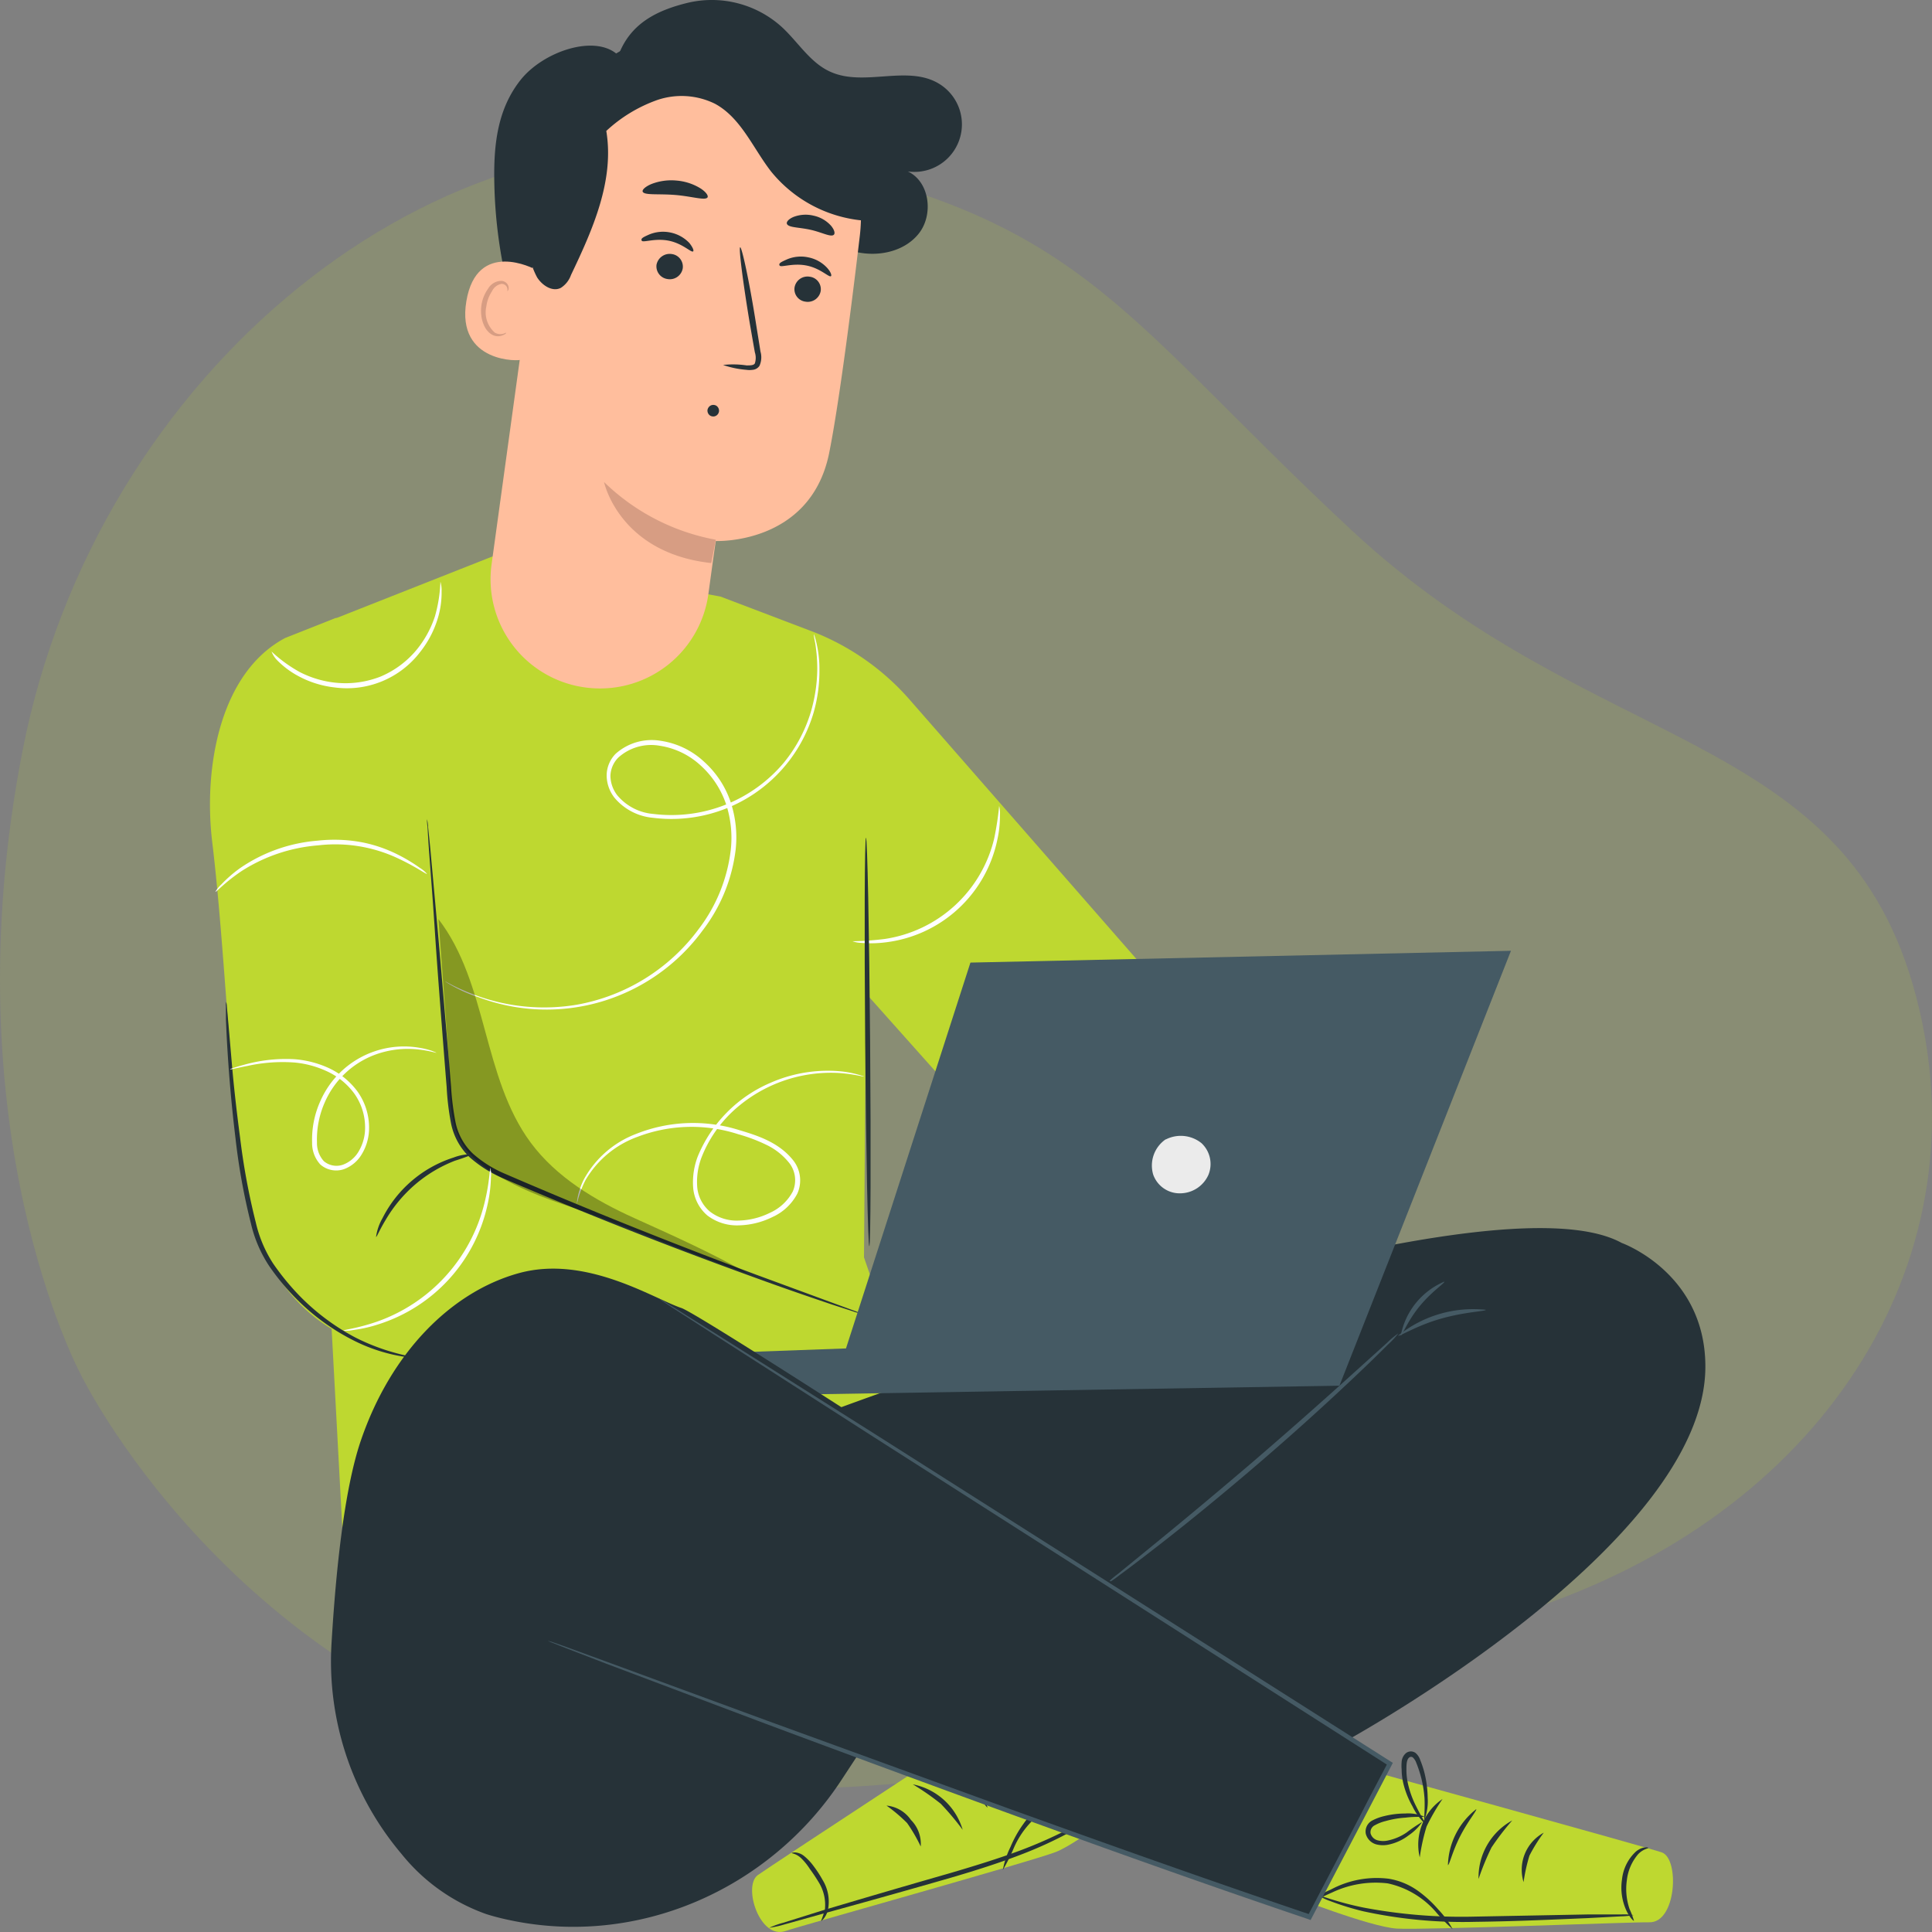 <svg xmlns="http://www.w3.org/2000/svg" fill="none" viewBox="0 0 184 184">
    <rect x="0" y="0" width="184" height="184" fill="#808080" stroke="none"/>
    <g clip-path="url(#a)">
        <path fill="#BED830" d="M7.695 130.911s13.69 28.275 46.135 36.736c32.451 8.46 66.237-4.933 93.907-15.061 27.664-10.129 41.535-34.516 34.415-58.885s-30.641-21.985-53.419-43.194-25.613-30.254-56.341-35.852S9.209 35.323 2.148 71.49c-7.06 36.165 5.547 59.417 5.547 59.417z" class="dynamic-color" opacity=".15"/>
        <path fill="#BED830" d="M100.912 115.293 82.474 94.617l-.189 25.135 5.557 16.122-55.244 9.579-2.341-43.59-3.98-33.445a9.09 9.09 0 0 1 5.695-9.528l15.204-6.003 21.44 3.928 8.618 3.276a23.66 23.66 0 0 1 9.382 6.526l25.933 29.655" class="dynamic-color"/>
        <path fill="#fff" d="M81.188 89.643a27 27 0 0 0 3.112-.223 12.63 12.63 0 0 0 10.386-9.57q.32-1.536.471-3.096c.07.28.096.569.077.857.007.778-.074 1.555-.24 2.316a12.38 12.38 0 0 1-10.642 9.819c-.77.1-1.55.117-2.324.051a2.7 2.7 0 0 1-.84-.154"/>
        <path fill="#263238" d="M82.791 118.68c.129 0 .163-8.713.077-19.45-.085-10.736-.265-19.44-.394-19.44s-.163 8.704-.077 19.449c.085 10.745.266 19.441.394 19.441"/>
        <path fill="#BED830" d="m80.767 125.069-33.376-13.438a7.63 7.63 0 0 1-4.76-6.492l-2.444-32.004s.292-13.619-8.215-14.279L27.16 60.76c-6.252 3.319-7.796 12.426-6.947 19.45 1.21 9.982 1.716 24.114 3.062 32.776 1.115 7.092 5.145 13.326 12.109 15.153l41.112 8.901z" class="dynamic-color"/>
        <path fill="#263238" d="M40.667 78.014q.084.36.103.729c.052.523.129 1.226.215 2.11.171 1.878.411 4.519.703 7.76.291 3.242.617 7.196.995 11.518.086 1.089.18 2.195.274 3.327.066 1.152.21 2.298.429 3.43a5.67 5.67 0 0 0 1.664 2.993 11.2 11.2 0 0 0 3.078 1.921c9.202 3.979 17.683 7.272 23.84 9.579l7.316 2.693 1.99.729q.349.115.677.283a4 4 0 0 1-.712-.197l-2.015-.652c-1.716-.583-4.288-1.449-7.358-2.573a438 438 0 0 1-23.926-9.433 11.7 11.7 0 0 1-3.2-2.007A6.1 6.1 0 0 1 42.958 107a25 25 0 0 1-.42-3.482c-.094-1.14-.18-2.247-.266-3.336-.334-4.288-.643-8.233-.858-11.526s-.428-5.891-.566-7.77c-.06-.857-.102-1.594-.128-2.117a4.4 4.4 0 0 1-.052-.755m-19.124 17.4q.051.21.06.43l.111 1.234c.103 1.14.232 2.676.395 4.545.163 1.87.42 4.194.754 6.715.328 2.73.83 5.437 1.501 8.104a12.2 12.2 0 0 0 1.63 3.867 23.6 23.6 0 0 0 2.495 3.062 21.4 21.4 0 0 0 5.343 4.005 20.2 20.2 0 0 0 5.865 1.921 1.8 1.8 0 0 1-.437 0 10 10 0 0 1-1.235-.163 16.2 16.2 0 0 1-4.34-1.467 20.9 20.9 0 0 1-5.488-3.996 22.7 22.7 0 0 1-2.572-3.113 12.4 12.4 0 0 1-1.716-3.988 61 61 0 0 1-1.483-8.172 141 141 0 0 1-.91-11.303v-1.243a1.4 1.4 0 0 1 .027-.438"/>
        <path fill="#263238" d="M35.814 117.805a4.9 4.9 0 0 1 .608-1.775 11.5 11.5 0 0 1 6.775-5.788 4.8 4.8 0 0 1 1.853-.318q-.843.351-1.716.618a13.1 13.1 0 0 0-3.781 2.255 13.3 13.3 0 0 0-2.822 3.379c-.6.986-.849 1.655-.917 1.629"/>
        <path fill="#fff" d="M42.383 93.467a.8.8 0 0 1 .206.095l.6.317q1.162.572 2.384 1.003c3 1.053 6.22 1.33 9.356.806a18.47 18.47 0 0 0 11.629-7.229 15.36 15.36 0 0 0 3.044-7.564 10.3 10.3 0 0 0-.446-4.287 8.75 8.75 0 0 0-2.401-3.68 7.37 7.37 0 0 0-3.92-1.903 4.67 4.67 0 0 0-3.927 1.106 2.57 2.57 0 0 0-.772 1.775 3.1 3.1 0 0 0 .652 1.835 5 5 0 0 0 3.43 1.776 13.98 13.98 0 0 0 12.46-4.914 14 14 0 0 0 2.522-4.725 15 15 0 0 0 .635-4.022q.014-1.295-.19-2.573a18 18 0 0 1-.12-.66 1.2 1.2 0 0 1 0-.232c.355 1.108.529 2.267.515 3.43a14.4 14.4 0 0 1-.566 4.09 14.115 14.115 0 0 1-15.29 9.974 5.4 5.4 0 0 1-3.67-1.92 3.5 3.5 0 0 1-.738-2.093c0-.78.309-1.53.858-2.084a5.15 5.15 0 0 1 4.287-1.235 7.7 7.7 0 0 1 4.16 2.016 9.04 9.04 0 0 1 2.52 3.867 10.7 10.7 0 0 1 .464 4.46 15.7 15.7 0 0 1-3.147 7.718 18.43 18.43 0 0 1-21.38 6.346 13.3 13.3 0 0 1-3.155-1.493m-21.868-8.532a2.7 2.7 0 0 1 .549-.686 12.3 12.3 0 0 1 1.8-1.57 15.15 15.15 0 0 1 7.384-2.615 14.3 14.3 0 0 1 4.357.18c1.165.242 2.293.64 3.353 1.183a15.4 15.4 0 0 1 2.04 1.235q.378.231.67.566c-.052.069-1.047-.686-2.848-1.518a14 14 0 0 0-7.52-1.2 15.8 15.8 0 0 0-7.256 2.426c-1.655 1.107-2.47 2.059-2.53 1.999m5.343-22.889a13.2 13.2 0 0 0 2.701 1.964 9.6 9.6 0 0 0 3.43 1.012 9.14 9.14 0 0 0 4.289-.6 9 9 0 0 0 3.43-2.573 9.9 9.9 0 0 0 1.715-3.147c.308-1.075.484-2.184.523-3.302q.126.446.112.91a8.4 8.4 0 0 1-.335 2.486 9.6 9.6 0 0 1-1.715 3.31 8.77 8.77 0 0 1-8.147 3.362 9.5 9.5 0 0 1-3.542-1.132 8.3 8.3 0 0 1-1.99-1.526 2.5 2.5 0 0 1-.47-.764m29.088 52.629q.002-.32.069-.634a6.8 6.8 0 0 1 .591-1.716 9.5 9.5 0 0 1 4.991-4.339 14.63 14.63 0 0 1 9.82-.352c1.766.524 3.79 1.175 5.145 2.899a3.08 3.08 0 0 1 .377 3.139 4.97 4.97 0 0 1-2.375 2.238 7.6 7.6 0 0 1-3.165.789 4.64 4.64 0 0 1-3.035-.943 3.9 3.9 0 0 1-1.356-2.753 6.9 6.9 0 0 1 .455-2.89 13 13 0 0 1 6.86-6.964 13.56 13.56 0 0 1 6.57-1.132 9.4 9.4 0 0 1 2.4.506c0 .06-.857-.223-2.418-.334a13.73 13.73 0 0 0-10.187 3.747 12 12 0 0 0-2.873 4.288 6.5 6.5 0 0 0-.42 2.719 3.43 3.43 0 0 0 1.217 2.444 4.17 4.17 0 0 0 2.744.857 7.1 7.1 0 0 0 2.968-.737 4.58 4.58 0 0 0 2.178-2.032 2.67 2.67 0 0 0-.326-2.702 6.2 6.2 0 0 0-2.238-1.766 16 16 0 0 0-2.633-.987 14.43 14.43 0 0 0-9.588.249 9.48 9.48 0 0 0-4.956 4.125 9.2 9.2 0 0 0-.815 2.281m-22.228 12.049c0-.086 1.269-.189 3.199-.858a16 16 0 0 0 10.239-11.354c.489-1.989.472-3.284.557-3.276q.09.447.043.901c-.02.822-.117 1.64-.291 2.444a15.39 15.39 0 0 1-10.446 11.551c-.781.255-1.585.436-2.4.541q-.447.09-.901.051m-10.823-24.878q.192-.107.403-.163c.275-.086.67-.206 1.192-.343a14.7 14.7 0 0 1 4.554-.463 9.6 9.6 0 0 1 3.087.763 7.16 7.16 0 0 1 2.882 2.264 5.92 5.92 0 0 1 1.123 3.894 4.8 4.8 0 0 1-.66 2.092 3.3 3.3 0 0 1-1.715 1.458 2.29 2.29 0 0 1-2.256-.446 3 3 0 0 1-.78-2.075 8.9 8.9 0 0 1 .789-3.971 8.7 8.7 0 0 1 9.433-5.068q.618.096 1.21.3c.265.103.402.163.394.18s-.575-.18-1.63-.309a9 9 0 0 0-4.399.566 8.43 8.43 0 0 0-4.605 4.494 8.7 8.7 0 0 0-.729 3.782 2.57 2.57 0 0 0 .652 1.784 1.86 1.86 0 0 0 1.81.343 2.9 2.9 0 0 0 1.508-1.27 4.4 4.4 0 0 0 .6-1.895 5.57 5.57 0 0 0-1.02-3.619 6.7 6.7 0 0 0-2.701-2.161 9.3 9.3 0 0 0-2.967-.789 15.5 15.5 0 0 0-4.477.318c-1.106.214-1.68.368-1.698.334"/>
        <path fill="#000" d="M71.171 121.253c-3.567-2.016-7.058-3.568-10.788-5.257-3.73-1.69-7.392-3.876-9.836-7.169-4.605-6.209-4.082-15.17-8.79-21.294q.462 6.175.917 12.358c.283 3.773-.291 7.512 2.136 10.076 2.05 2.161 6.045 3.816 8.875 4.751 5.686 1.878 11.81 4.665 17.486 6.535" opacity=".3"/>
        <path fill="#BED830" d="M129.211 168.29s27.931 7.718 29.055 8.13c1.715.592 1.398 6.758-1.218 6.655-1.244-.043-21.439.754-24.012.6s-10.291-3.199-10.291-3.199z" class="dynamic-color"/>
        <path fill="#263238" d="M140.814 178.95a25 25 0 0 1 1.235-3.002 25 25 0 0 1 1.973-2.572 6.18 6.18 0 0 0-3.208 5.565zm-2.916-1.321c.138 0 .421-1.295 1.167-2.753.746-1.457 1.621-2.478 1.526-2.572a7 7 0 0 0-2.693 5.334zm-2.684-.729c.137-.999.355-1.986.652-2.95.438-.909.945-1.784 1.518-2.615a5.24 5.24 0 0 0-2.17 5.565"/>
        <path fill="#263238" d="M135.669 173.29a5 5 0 0 0 .3-2.075 10.3 10.3 0 0 0-.283-2.281 9 9 0 0 0-.42-1.295 1.5 1.5 0 0 0-.446-.686.75.75 0 0 0-.961.051 1.2 1.2 0 0 0-.369.789 4.3 4.3 0 0 0 0 .738c.003.459.061.917.172 1.363.186.748.474 1.467.858 2.135a5.7 5.7 0 0 0 1.252 1.716c.068 0-.403-.695-.961-1.836a9 9 0 0 1-.729-2.075 6 6 0 0 1-.137-1.278c0-.429 0-.96.257-1.166a.276.276 0 0 1 .369 0c.139.137.245.304.309.489q.246.605.42 1.235c.196.711.32 1.441.369 2.178.051 1.201-.077 1.989 0 1.998"/>
        <path fill="#263238" d="M135.635 173.007a3.9 3.9 0 0 0-1.801-.292c-.668 0-1.333.081-1.981.241-.4.09-.786.231-1.149.42a1.184 1.184 0 0 0-.627 1.278 1.42 1.42 0 0 0 1.004 1.003c.411.103.841.103 1.252 0a4.7 4.7 0 0 0 1.818-.858c.508-.34.948-.774 1.295-1.277a14 14 0 0 0-1.484 1.003 4.9 4.9 0 0 1-1.715.746 2.1 2.1 0 0 1-1.038 0 .95.95 0 0 1-.677-.66.73.73 0 0 1 .412-.781 4 4 0 0 1 1.012-.394 9 9 0 0 1 1.886-.326c1.089-.137 1.775-.026 1.793-.103m9.467 6.243q.18-1.283.558-2.521c.392-.766.848-1.498 1.363-2.187a4.02 4.02 0 0 0-1.921 4.708m-19.484 1.295c.338.214.701.387 1.081.514q1.521.578 3.104.961a44.7 44.7 0 0 0 10.668 1.012c4.185-.052 7.958-.24 10.694-.352l3.233-.171a7 7 0 0 0 1.184-.12 5.6 5.6 0 0 0-1.193-.06h-3.233l-10.685.205a50 50 0 0 1-10.591-.857c-2.675-.54-4.228-1.227-4.262-1.132"/>
        <path fill="#263238" d="M124.795 181.179c0 .06.797-.386 2.092-.952a9.67 9.67 0 0 1 5.283-.857 8.4 8.4 0 0 1 4.571 2.71 16 16 0 0 0 1.603 1.646 8.6 8.6 0 0 0-1.363-1.869 11 11 0 0 0-1.853-1.715 6.6 6.6 0 0 0-2.89-1.218 9.25 9.25 0 0 0-5.497 1.038 7.1 7.1 0 0 0-1.946 1.217"/>
        <path fill="#BED830" d="M99.531 160.581s-26.43 17.306-27.374 18.009c-1.423 1.072.206 6.191 2.676 5.308 1.166-.42 23.343-6.595 25.727-7.521s8.807-6.123 8.807-6.123z" class="dynamic-color"/>
        <path fill="#263238" d="M91.684 174.268a6.19 6.19 0 0 0-4.75-4.331c.928.557 1.82 1.176 2.666 1.852q1.12 1.174 2.084 2.479m2.367-2.144a7.01 7.01 0 0 0-4.176-4.288c-.069.12 1.089.858 2.23 1.99 1.14 1.131 1.826 2.366 1.946 2.298m2.384-1.527a4.3 4.3 0 0 0-1.149-2.907 4.3 4.3 0 0 0-2.573-1.715q1.195.933 2.239 2.032a19 19 0 0 1 1.483 2.59"/>
        <path fill="#263238" d="M94.909 167.313c.068 0-.292-.746-.592-1.981a10.8 10.8 0 0 1-.317-2.187 10 10 0 0 1 0-1.304 1.07 1.07 0 0 1 .145-.557.267.267 0 0 1 .36-.086c.3.12.455.635.6 1.047q.19.613.258 1.252a9 9 0 0 1-.068 2.204c-.18 1.252-.43 2.015-.36 2.041a5.6 5.6 0 0 0 .685-1.99 8.2 8.2 0 0 0 .172-2.29 6.5 6.5 0 0 0-.249-1.355 6 6 0 0 0-.257-.694 1.23 1.23 0 0 0-.6-.643.75.75 0 0 0-.927.248 1.53 1.53 0 0 0-.214.789 9.6 9.6 0 0 0 .412 3.619 5 5 0 0 0 .952 1.887"/>
        <path fill="#263238" d="M94.814 167.03c0 .068.652-.241 1.716-.506a9.5 9.5 0 0 1 1.895-.258c.364-.024.73-.001 1.089.069a.75.75 0 0 1 .634.617.95.95 0 0 1-.454.858c-.295.185-.63.297-.978.326a4.8 4.8 0 0 1-1.86-.189 13 13 0 0 0-1.716-.506 4.9 4.9 0 0 0 1.63.858 4.7 4.7 0 0 0 1.998.3 2.5 2.5 0 0 0 1.192-.377 1.4 1.4 0 0 0 .66-1.252 1.18 1.18 0 0 0-.986-1.03 4.6 4.6 0 0 0-1.218-.051 8.4 8.4 0 0 0-1.964.369 3.96 3.96 0 0 0-1.638.772m-16.619 15.916c0 .043.446-.266.651-1.021a3.96 3.96 0 0 0-.497-2.872q-.381-.691-.858-1.321a5.2 5.2 0 0 0-.9-.96 1.56 1.56 0 0 0-.858-.352c-.223 0-.334.043-.334.069 0 .025.472.042.96.54q.434.438.764.96.46.621.857 1.287a4.08 4.08 0 0 1 .583 2.572q-.151.56-.368 1.098m9.493-7.092a3.23 3.23 0 0 0-.935-2.53 3.18 3.18 0 0 0-2.324-1.363 15 15 0 0 1 1.964 1.663q.741 1.061 1.295 2.23"/>
        <path fill="#263238" d="M106.649 171.172a8 8 0 0 0-1.167.789 34 34 0 0 1-3.258 1.998 43 43 0 0 1-5.146 2.307c-2.007.746-4.288 1.449-6.62 2.135a1174 1174 0 0 0-12.17 3.559l-3.695 1.158a8 8 0 0 0-1.33.48q.703-.096 1.381-.3l3.713-1.038c3.13-.858 7.444-2.058 12.204-3.43 2.375-.695 4.63-1.415 6.637-2.187a39 39 0 0 0 5.189-2.418 26 26 0 0 0 3.207-2.144 8.5 8.5 0 0 0 1.055-.909"/>
        <path fill="#263238" d="M107.626 171.523a7.6 7.6 0 0 0-2.238-.6 9.3 9.3 0 0 0-5.557.686 6.6 6.6 0 0 0-2.35 2.075 11 11 0 0 0-1.243 2.213 8.3 8.3 0 0 0-.729 2.195q.583-.994 1.03-2.058a8.4 8.4 0 0 1 3.532-3.979 9.7 9.7 0 0 1 5.3-.763c1.372.111 2.238.3 2.255.231m46.832-53.143s7.932 2.83 7.958 11.723c.069 17.023-34.405 35.795-34.405 35.795l-45.88-30.392-2.873-1.167s61.959-23.257 75.2-15.959"/>
        <path fill="#455A64" d="M105.371 150.856a8.5 8.5 0 0 0 1.201-.806c.746-.549 1.818-1.355 3.13-2.376 2.633-2.023 6.2-4.905 10.05-8.206a253 253 0 0 0 9.631-8.688 153 153 0 0 0 2.821-2.744q.536-.484.978-1.055a8.5 8.5 0 0 0-1.106.926l-2.916 2.633a503 503 0 0 1-9.716 8.576 540 540 0 0 1-9.939 8.301l-3.045 2.487a9 9 0 0 0-1.089.952m36.138-26.113a11.4 11.4 0 0 0-8.353 2.461c.077.129 1.715-.943 4.065-1.612s4.288-.703 4.288-.849"/>
        <path fill="#455A64" d="M137.555 122.059a7 7 0 0 0-4.15 5.145c.137 0 .634-1.38 1.792-2.795s2.436-2.23 2.358-2.35"/>
        <path fill="#263238" d="M156.979 175.983c0-.052-.549-.163-1.183.36a4.22 4.22 0 0 0-1.321 2.658c-.15 1-.007 2.022.412 2.942.326.694.686 1.02.729.986a8 8 0 0 0-.42-1.115 5.9 5.9 0 0 1-.258-2.744 4.6 4.6 0 0 1 1.081-2.487c.489-.506.969-.523.96-.6"/>
        <path fill="#455A64" d="m143.901 90.552-16.336 41.42-70.347 1.149-1.303-3.807 24.655-.892 11.852-36.747z"/>
        <path fill="#EBEBEB" d="M111.048 108.509a3.14 3.14 0 0 1 3.387.369 2.72 2.72 0 0 1 .661 2.993 2.96 2.96 0 0 1-2.573 1.775 2.68 2.68 0 0 1-2.693-1.775 3.03 3.03 0 0 1 1.184-3.362"/>
        <path fill="#263238" d="M132.35 167.973s-64.815-42.518-67.456-43.402c-2.642-.883-9.073-5.085-15.48-3.318-6.405 1.766-12.168 7.52-15.041 15.925-1.647 4.802-2.418 12.992-2.787 19.141a28.43 28.43 0 0 0 6.646 20.238 18.1 18.1 0 0 0 8.078 5.737c.678.215 1.38.395 2.101.549 12.255 2.659 24.87-2.847 31.73-13.326l1.51-2.299s42.406 15.574 43.067 15.359z"/>
        <path fill="#455A64" d="M52.167 156.267q.172.087.352.155l1.063.42 4.108 1.586 15.273 5.755a3012 3012 0 0 0 22.975 8.472c8.721 3.173 18.377 6.646 28.702 10.137l.18.068.095-.18 5.068-9.673 2.573-4.931.094-.189-.18-.111-49.439-31.387-14.853-9.365-4.03-2.521-1.055-.643c-.24-.146-.369-.206-.369-.206l.343.249 1.03.677 3.987 2.573 14.819 9.51 49.361 31.507-.086-.308c-.814 1.569-1.715 3.241-2.572 4.931l-5.06 9.673.283-.112c-10.291-3.481-19.981-6.946-28.711-10.093l-23.009-8.37-15.359-5.643-4.133-1.509-1.08-.377z"/>
        <path fill="#263238" d="M58.89 5.292C59.998 2.3 62.442 1.005 65.538.258a9.93 9.93 0 0 1 8.893 2.29c1.57 1.432 2.718 3.43 4.656 4.288 3.2 1.45 7.29-.669 10.291 1.106a4.527 4.527 0 0 1-2.915 8.387c2.083.978 2.47 4.117 1.037 5.918-1.432 1.8-4.082 2.29-6.303 1.663a12.7 12.7 0 0 1-5.617-3.867c-1.56-1.716-2.933-3.56-4.63-5.146A9.85 9.85 0 0 0 64.841 12c-3.113-.12-6.003 1.98-7.624 4.63s-2.246 5.798-2.7 8.885-.798 6.226-1.99 9.107c-.138.343-.343.712-.695.79-.523.11-.9-.464-1.106-.953a45.7 45.7 0 0 1-3.654-17.408c-.042-3.43.352-6.715 2.505-9.434s7.117-4.407 9.287-2.366"/>
        <path fill="#FFBE9D" d="m51.584 19.125-4.768 34.629a10.4 10.4 0 0 0 9.433 11.774 10.41 10.41 0 0 0 11.217-8.962c.352-2.572.652-4.776.712-5.042 0 0 8.928.386 10.763-8.25.857-4.176 2.015-12.923 2.95-20.847A16.45 16.45 0 0 0 68.77 4.417l-.858-.162C58.78 2.95 52.605 9.983 51.584 19.125"/>
        <path fill="#3B1919" fill-opacity=".2" d="M68.17 51.404a20.6 20.6 0 0 1-10.643-5.497s1.424 6.757 10.214 7.718z"/>
        <path fill="#263238" d="M78.16 27.726a1.25 1.25 0 0 1-1.44 1.004 1.193 1.193 0 0 1-1.047-1.364 1.25 1.25 0 0 1 1.441-1.012 1.2 1.2 0 0 1 1.046 1.372m.978-1.423c-.189.137-.986-.746-2.316-1.012s-2.444.214-2.572 0c-.129-.215.163-.343.651-.566a3.36 3.36 0 0 1 2.076-.215 3.3 3.3 0 0 1 1.8 1.004c.37.412.447.737.36.789m-14.115-.738a1.25 1.25 0 0 1-1.44 1.012 1.22 1.22 0 0 1-1.055-1.372 1.28 1.28 0 0 1 1.44-1.012 1.21 1.21 0 0 1 1.055 1.372m.987-1.62c-.189.128-.987-.755-2.316-1.02-1.329-.267-2.444.213-2.572 0-.13-.215.162-.344.651-.567a3.43 3.43 0 0 1 2.076-.214 3.43 3.43 0 0 1 1.81 1.003c.36.463.436.738.35.798m2.856 10.814a8.6 8.6 0 0 1 2.239.042c.351 0 .686 0 .789-.197.109-.34.109-.706 0-1.046-.155-.858-.318-1.818-.49-2.796-.66-3.962-1.063-7.186-.908-7.212s.857 3.165 1.483 7.127c.155.977.309 1.903.446 2.795.135.454.101.941-.094 1.372a.86.86 0 0 1-.652.378 2.1 2.1 0 0 1-.592 0 9 9 0 0 1-2.22-.463m-.391 4.436a.57.57 0 0 1-.225.366.53.53 0 0 1-.405.096.52.52 0 0 1-.356-.213.57.57 0 0 1-.106-.413.6.6 0 0 1 .227-.362.54.54 0 0 1 .403-.1.5.5 0 0 1 .357.212.56.56 0 0 1 .105.414M67.39 18.79c-.198.344-1.493-.094-3.097-.223-1.603-.128-2.941.052-3.087-.317-.06-.171.232-.463.806-.712a5.2 5.2 0 0 1 2.401-.343 5.15 5.15 0 0 1 2.316.755c.523.343.737.686.66.84m12.023 3.568c-.291.257-1.14-.24-2.247-.48s-2.075-.198-2.22-.558c-.07-.171.137-.446.608-.651a3.2 3.2 0 0 1 1.93-.129 3.1 3.1 0 0 1 1.672.969c.317.386.394.72.257.849"/>
        <path fill="#FFBE9D" d="M51.01 25.677c-.137-.095-5.6-2.95-6.595 3.01s5.197 5.729 5.231 5.557c.035-.172 1.364-8.567 1.364-8.567"/>
        <path fill="#3B1919" fill-opacity=".2" d="M48.206 31.68s-.112.06-.3.111a1.07 1.07 0 0 1-.781-.111 2.57 2.57 0 0 1-.806-2.504 3.4 3.4 0 0 1 .54-1.441 1.23 1.23 0 0 1 .883-.695.54.54 0 0 1 .566.395c.052.171 0 .291 0 .3 0 .008.146-.077.138-.326a.68.68 0 0 0-.172-.412.75.75 0 0 0-.549-.248 1.48 1.48 0 0 0-1.235.737 3.6 3.6 0 0 0-.643 1.604c-.163 1.209.266 2.435 1.09 2.821a1.12 1.12 0 0 0 .977 0c.257-.086.309-.214.291-.231"/>
        <path fill="#263238" d="M84.035 21.037a12.76 12.76 0 0 1-10.608-4.716c-1.716-2.213-2.856-5.103-5.335-6.44a7.2 7.2 0 0 0-5.53-.344 14 14 0 0 0-4.82 2.933c.789 4.734-1.312 9.433-3.362 13.721a2.4 2.4 0 0 1-.97 1.227c-.805.403-1.766-.232-2.254-.995a7.5 7.5 0 0 1-.858-4.176 25 25 0 0 1 1.972-9.588 16.9 16.9 0 0 1 6.235-7.461 16.03 16.03 0 0 1 11.843-1.964A19.72 19.72 0 0 1 80.733 9.47a11.6 11.6 0 0 1 2.804 4.914"/>
    </g>
    <defs>
        <clipPath id="a">
            <path fill="#fff" d="M0 0h184v184H0z"/>
        </clipPath>
    </defs>
</svg>
